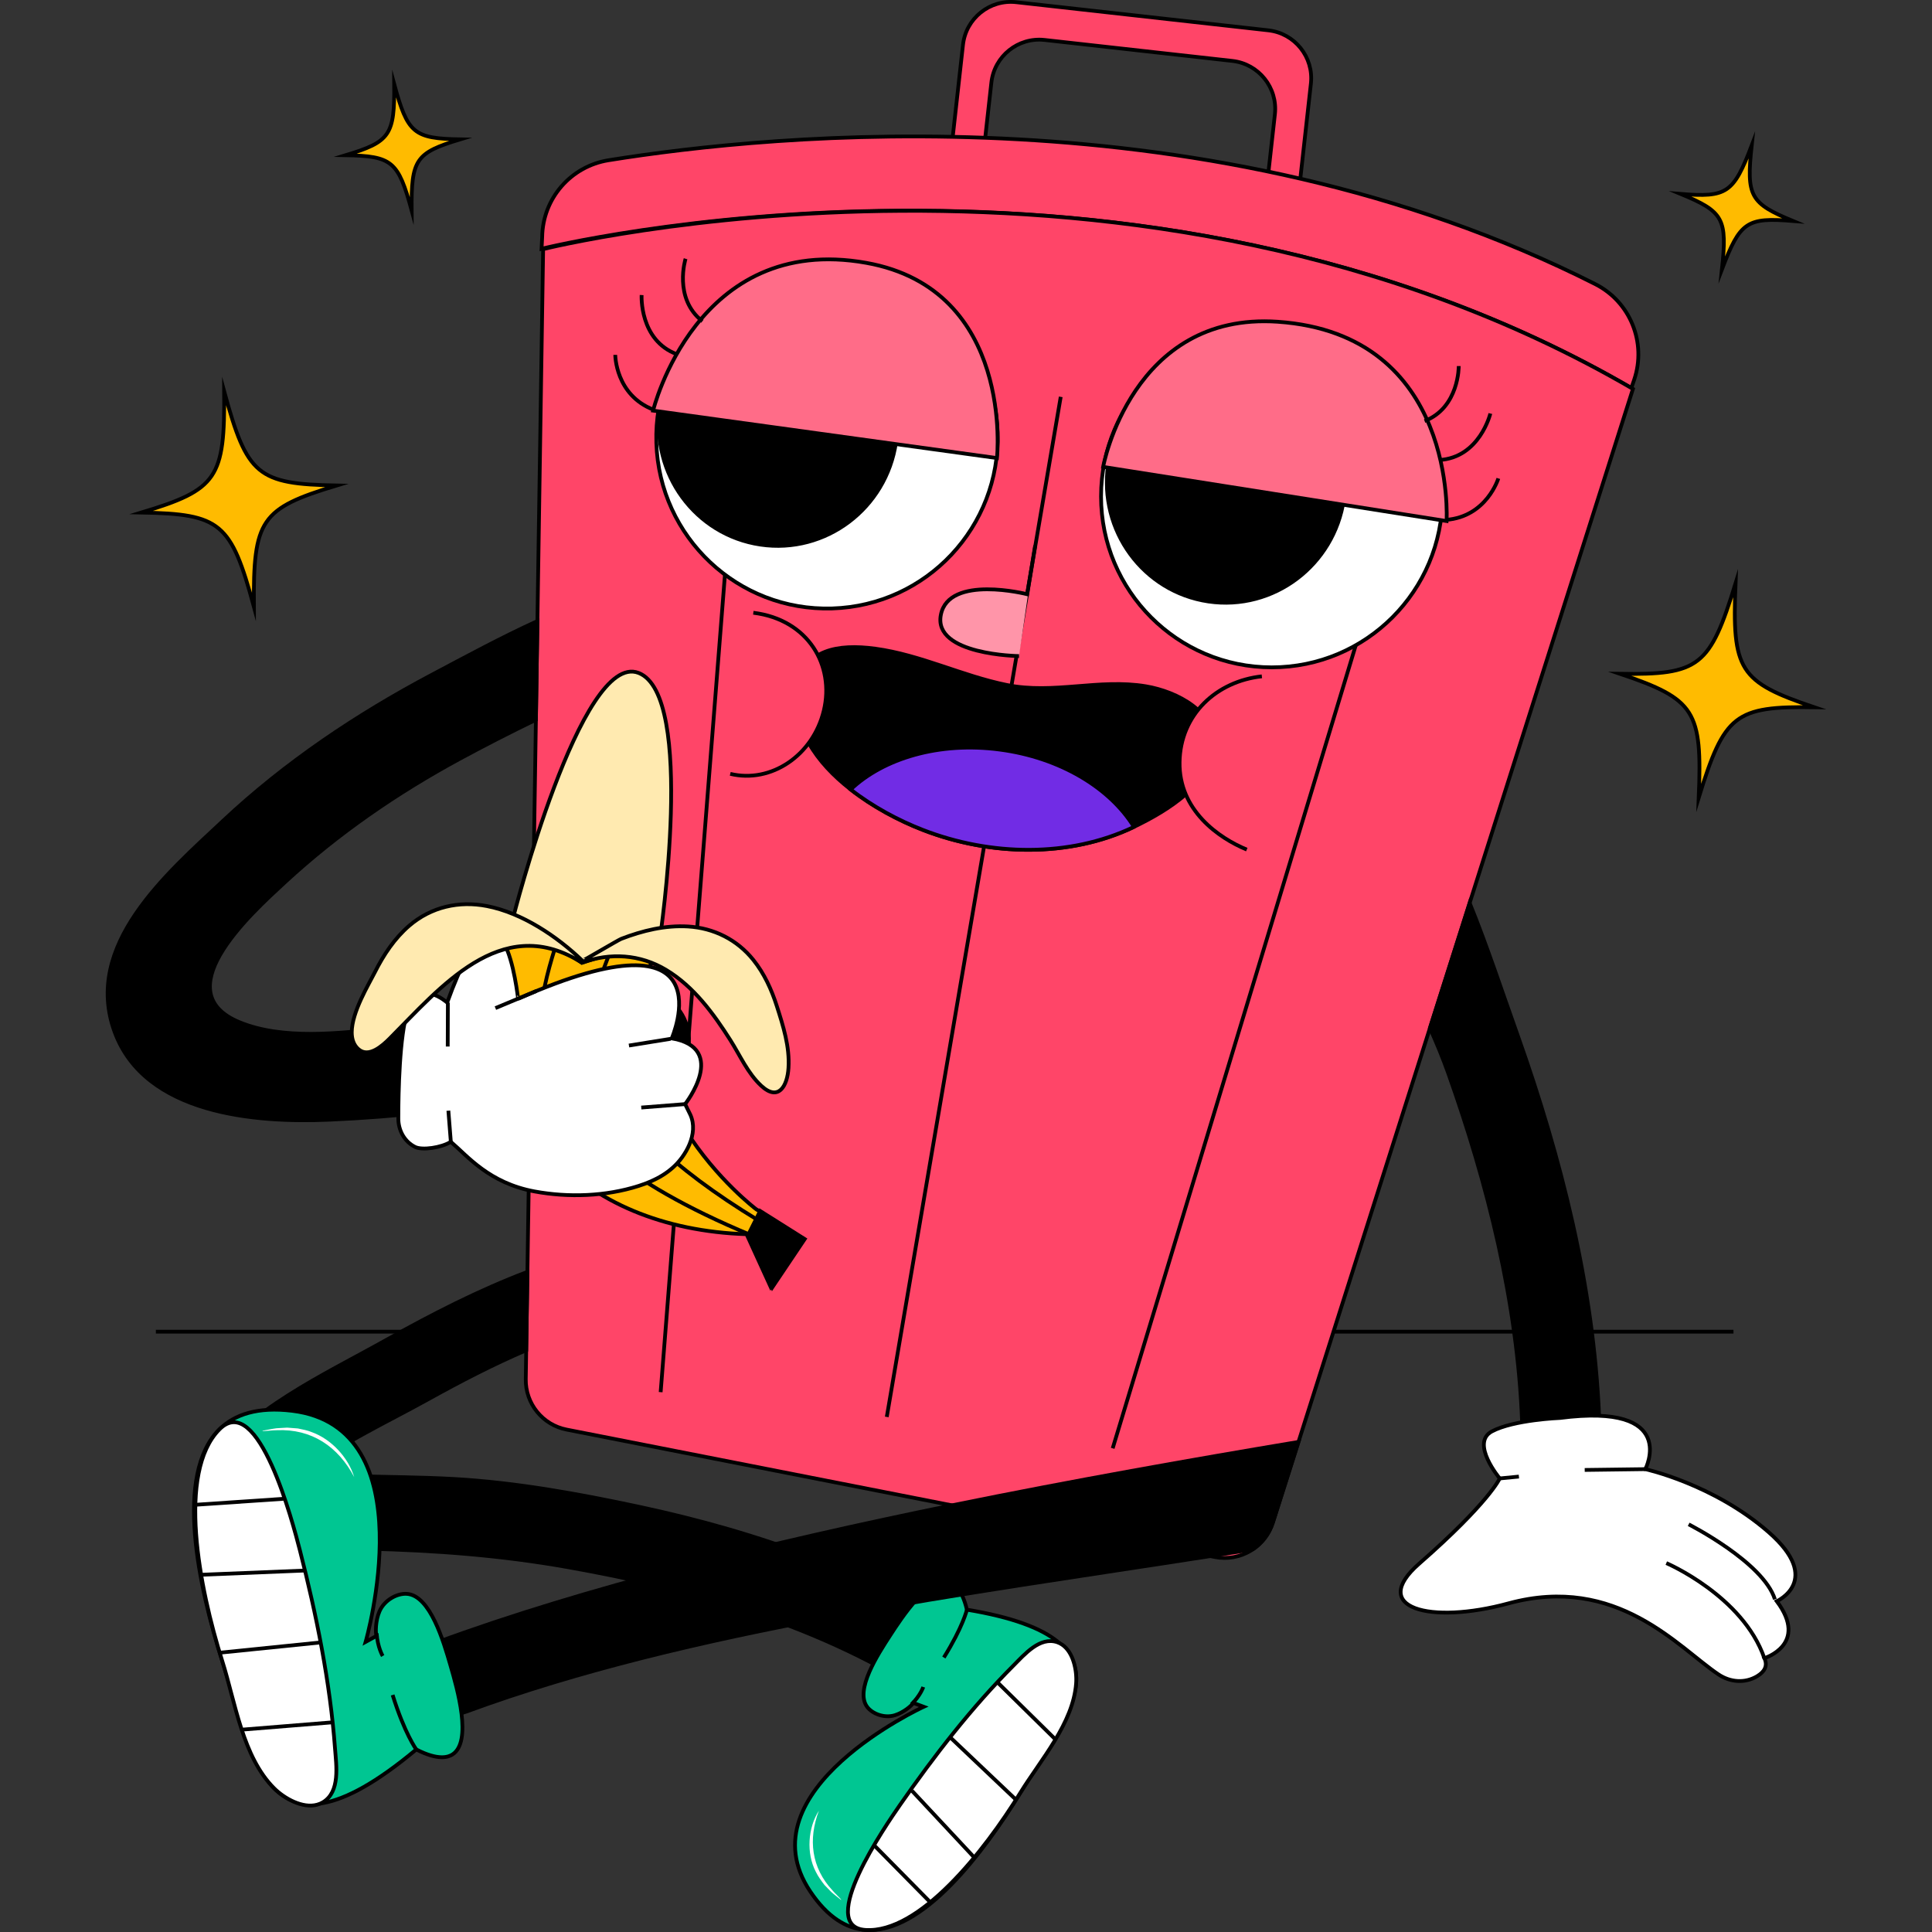 <?xml version="1.0" encoding="UTF-8"?>
<!-- Generator: Adobe Illustrator 26.2.1, SVG Export Plug-In . SVG Version: 6.00 Build 0)  -->
<svg xmlns="http://www.w3.org/2000/svg" xmlns:xlink="http://www.w3.org/1999/xlink" version="1.1" id="Capa_1" x="0px" y="0px" viewBox="0 0 513 513" style="enable-background:new 0 0 513 513;" xml:space="preserve" width="512" height="512">
<rect x="0" y="0" width="513" height="513" fill="#333333" stroke="none"/>
<g>
	<line style="fill:none;stroke:#000000;stroke-miterlimit:10;" x1="41.386" y1="353.599" x2="460.283" y2="353.599"/>
	<g>
		<g>
			<g>
				<path style="fill:#FF4568;stroke:#000000;stroke-miterlimit:10;" d="M336.785,8.055L269.829,0.58      c-7.021-0.784-13.348,4.279-14.131,11.309l-4.043,36.305l8.548,0.954l3.033-27.23c0.783-7.03,7.109-12.093,14.131-11.309      l49.859,5.566c7.021,0.784,12.078,7.118,11.296,14.148l-3.033,27.23l8.549,0.954l4.043-36.305      C348.864,15.173,343.807,8.839,336.785,8.055z"/>
				<path style="fill:#FF4568;stroke:#000000;stroke-miterlimit:10;" d="M433.92,100.829l-0.752,2.192      C301.713,26.74,143.802,66.058,143.802,66.058l0.161-3.159c0.155-10.186,7.586-18.733,17.604-20.349      c43.258-6.975,159.763-18.799,262.004,32.882C432.859,80.125,437.26,90.953,433.92,100.829z"/>
			</g>
			<g>
				<path style="fill:#FF4568;stroke:#000000;stroke-miterlimit:10;" d="M144.216,66.155c0,0,157.84-39.508,289.374,37.114      l-95.617,301.04c-2.069,6.515-8.69,10.439-15.39,9.122l-172.134-33.834c-6.377-1.254-10.944-6.898-10.844-13.405L144.216,66.155      z"/>
				<g>
					<line style="fill:#FF4568;stroke:#000000;stroke-miterlimit:10;" x1="196.206" y1="105.373" x2="175.422" y2="369.656"/>
					<line style="fill:#FF4568;stroke:#000000;stroke-miterlimit:10;" x1="373.83" y1="125.632" x2="295.447" y2="384.571"/>
					<line style="fill:#FF4568;stroke:#000000;stroke-miterlimit:10;" x1="281.651" y1="105.373" x2="235.464" y2="376.236"/>
				</g>
			</g>
		</g>
		<g>
			<g>
				<g>
					<path style="stroke:#000000;stroke-miterlimit:10;" d="M247.637,451.018c-29.064-19.198-62.715-28.817-96.687-34.87       c-17.837-3.183-35.361-4.492-53.459-4.925c-12.937-0.302-31.377,1.924-41.498-7.685c-3.853-3.656-5.02-9.136-1.65-13.588       c12.213-16.126,31.045-24.536,48.258-34.175c12.243-6.859,24.577-13.164,37.444-18.06l-0.322,20.809       c-8.893,3.807-17.545,8.3-26.086,13.044c-11.257,6.265-23.933,11.986-34.164,20.266c5.664,0.413,11.77,0.01,15.412,0.121       c8.551,0.262,17.122,0.272,25.663,0.755c16.519,0.947,32.967,3.928,49.134,7.383c31.911,6.829,62.533,17.627,89.877,35.696       C269.98,442.668,257.939,457.827,247.637,451.018z"/>
					<g>
						<g>
							<path style="fill:#00C692;stroke:#000000;stroke-miterlimit:10;" d="M256.744,427.411         c12.078,2.008,19.661,4.908,24.034,8.443c12.098,9.817-0.297,24.679-9.819,40.131c-9.676,15.744-26.023,37.664-41.189,36.467         c-5.095-0.393-10.08-3.423-14.626-10.213c-18.027-26.915,30.127-49.043,30.127-49.043l-2.759-1.03         c-0.409,0.706-2.586,2.555-4.877,3.268c-2.786,0.868-5.998-0.36-7.382-2.215c-3.325-4.454,2.839-13.935,6.138-19.01         c3.056-4.701,10.224-15.726,15.656-14.09C253.125,420.446,255.349,421.634,256.744,427.411z"/>
							<path style="fill:none;stroke:#000000;stroke-miterlimit:10;" d="M256.749,427.401c0,0-1.069,4.602-6.131,12.714"/>
							<path style="fill:none;stroke:#000000;stroke-miterlimit:10;" d="M245.157,447.938c0,0-0.757,2.28-3.145,4.615"/>
							<g>
								<path style="fill:#FFFFFF;" d="M217.436,480.8c-2.864,7.621-2.016,15.079,3.615,21.16c0.716,0.845,1.561,1.569,2.31,2.439          c0,0-0.058,0.081-0.058,0.081c-0.868-0.715-1.781-1.381-2.613-2.137c-0.396-0.421-1.386-1.415-1.763-1.821          c-0.873-1.147-1.67-2.206-2.316-3.529C214.036,492.058,214.533,485.283,217.436,480.8L217.436,480.8z"/>
							</g>
							<path style="fill:#FFFFFF;stroke:#000000;stroke-miterlimit:10;" d="M280.722,436.048c0.433,0.146,0.863,0.357,1.289,0.642         c3.012,2.019,3.977,6.917,3.733,10.282c-0.765,10.571-9.458,20.369-14.785,29.013c-9.676,15.743-26.905,37.441-41.187,36.467         c-13.106-0.893,5.479-27.836,9.243-33.247c9.025-12.977,19.009-25.863,30.134-37.004         C272.023,439.324,276.11,434.494,280.722,436.048z"/>
						</g>
						<g>
							<line style="fill:none;stroke:#000000;stroke-miterlimit:10;" x1="246.928" y1="505.005" x2="231.937" y2="489.8"/>
							<line style="fill:none;stroke:#000000;stroke-miterlimit:10;" x1="258.869" y1="493.402" x2="242.158" y2="475.506"/>
							<line style="fill:none;stroke:#000000;stroke-miterlimit:10;" x1="269.669" y1="477.778" x2="252.469" y2="461.464"/>
							<line style="fill:none;stroke:#000000;stroke-miterlimit:10;" x1="280.26" y1="461.873" x2="264.99" y2="446.841"/>
						</g>
					</g>
				</g>
				<g>
					<path style="stroke:#000000;stroke-miterlimit:10;" d="M173.967,286.68c-10.996,1.813-22.082,3.626-33.218,5.238       c-17.746,2.568-35.603,4.633-53.369,5.399c-19.607,0.846-48.872-1.43-56.93-23.277c-8.481-23.025,13.762-42.002,28.752-56.063       c16.518-15.501,35.542-28.263,55.532-38.839c9.004-4.764,18.34-9.831,27.967-14.232l-0.402,26.208       c-6.831,3.314-13.601,6.769-20.251,10.374c-16.74,9.075-32.383,19.842-46.397,32.785c-4.396,4.069-12.887,11.714-17.223,19.289       c-4.014,7-4.457,13.94,5.201,17.888c11.438,4.694,26.458,2.931,38.44,1.632c13.038-1.42,26.056-3.022,39.043-4.825       c9.426-1.309,18.843-2.73,28.229-4.281C184.047,261.54,188.655,284.253,173.967,286.68z"/>
					<g>
						<g>
							<g>
								<g>
									<path style="fill:#FFBB00;stroke:#000000;stroke-miterlimit:10;" d="M175.456,246.63           c-16.326,43.155,25.354,74.473,25.354,74.473l12.426,7.758l-8.615,12.83l-6.384-13.972           c-44.146-1.434-73.922-31.201-63.881-76.155c0.968-4.333,2.314-8.259,3.956-11.817l18.824,8.156L175.456,246.63z"/>
									<path style="fill:none;stroke:#000000;stroke-miterlimit:10;" d="M164.633,247.456           c-13.217,25.138-10.706,47.747,36.848,76.661"/>
									<path style="fill:none;stroke:#000000;stroke-miterlimit:10;" d="M149.819,244.26           c-8.771,26.339-19.394,54.924,49.506,83.661"/>
									<polygon style="stroke:#000000;stroke-miterlimit:10;" points="198.674,327.867 205.058,341.839 213.673,329.009            201.844,321.548          "/>
								</g>
								<path style="fill:#FFEAB0;stroke:#000000;stroke-miterlimit:10;" d="M136.231,243.757c0,0,18.017-70.961,33.317-65.082          c15.3,5.879,5.686,70.474,5.686,70.474l-20.723,6.488L136.231,243.757z"/>
							</g>
							<g>
								<path style="fill:#FFFFFF;stroke:#000000;stroke-miterlimit:10;" d="M118.733,266.21c0,0-7.552-6.769-10.467,2.064          c-2.22,6.728-2.494,21.892-2.499,28.734c-0.002,3.156,1.659,6.176,4.494,7.557c1.834,0.894,6.903,0.212,9.448-1.383          c4.446,3.809,10.178,10.95,22.223,13.178c9.011,1.667,18.882,1.324,27.641-1.462c4.503-1.432,8.652-3.643,11.488-7.523          c1.576-2.156,2.805-4.752,2.953-7.454c0.074-1.346-0.144-2.69-0.704-3.92c-0.163-0.358-1.389-2.83-1.389-2.83          s11.631-14.853-3.554-17.465c0,0,15.523-35.461-40.77-10.499C137.44,265.277,133.711,224.933,118.733,266.21z"/>
								<line style="fill:none;stroke:#000000;stroke-miterlimit:10;" x1="178.081" y1="275.832" x2="167.003" y2="277.618"/>
								<line style="fill:none;stroke:#000000;stroke-miterlimit:10;" x1="181.922" y1="293.171" x2="170.275" y2="294.082"/>
								<line style="fill:none;stroke:#000000;stroke-miterlimit:10;" x1="131.543" y1="267.681" x2="142.399" y2="263.146"/>
								<line style="fill:none;stroke:#000000;stroke-miterlimit:10;" x1="118.923" y1="266.21" x2="118.882" y2="277.887"/>
								<line style="fill:none;stroke:#000000;stroke-miterlimit:10;" x1="119.055" y1="294.92" x2="119.709" y2="303.183"/>
							</g>
							<path style="fill:#FFEAB0;stroke:#000000;stroke-miterlimit:10;" d="M93.399,274.109c0.003-5.378,4.534-12.758,6.153-15.983         c2.3-4.58,5.22-8.978,9.133-12.338c5.79-4.971,13.175-6.641,20.603-5.202c9.308,1.803,18.573,7.996,25.362,14.519         c0.087,0.083,9.525-5.515,10.302-5.816c5.613-2.17,11.688-3.649,17.741-3.283c6.866,0.415,13.032,3.504,17.35,8.894         c2.87,3.583,4.813,7.838,6.206,12.188c1.707,5.332,3.478,10.84,3.115,16.506c-0.308,4.815-2.667,8.958-7.25,4.694         c-3.6-3.349-5.597-8.032-8.188-12.116c-4.489-7.076-9.741-14.233-17.035-18.626c-6.9-4.156-14.853-4.673-22.38-1.91         c0,0-0.804-0.509-0.804-0.509c-20.809-12.472-36.869,7.185-50.21,20.589c-1.914,1.923-5.552,5.238-8.274,2.909         C93.911,277.505,93.398,275.921,93.399,274.109z"/>
						</g>
					</g>
				</g>
			</g>
			<g>
				<g>
					<path style="stroke:#000000;stroke-miterlimit:10;" d="M424.835,389.012c0,0.531-1.402,0.962-3.464,1.293       c-5.857,0.932-17.111,1.063-17.081,0.451c0.1-3.92,0.07-7.859-0.08-11.779c-0.01-0.451-0.03-0.892-0.05-1.343       c-1.181-31.727-9.171-63.344-19.634-92.735c-1.402-3.93-3.044-7.919-4.846-11.919l10.553-33.221       c4.696,11.628,8.66,23.688,12.836,35.396c11.404,32.158,20.044,66.231,21.536,100.765c0.03,0.561,0.05,1.113,0.07,1.674       C424.835,381.434,424.895,385.223,424.835,389.012z"/>
					<g>
						<path style="fill:#FFFFFF;stroke:#000000;stroke-miterlimit:10;" d="M436.886,390.101c0,0,9.112-17.706-22.641-13.595        c0,0-12.314,0.471-18.107,3.572c-5.793,3.101,2.087,12.488,2.087,12.488s-2.852,6.423-21.372,22.614        c-13.547,11.844,2.879,16.22,23.698,10.559c28.818-7.835,45.17,11.796,55.776,18.884c3.131,2.093,7.088,2.382,10.291,0.425        c1.743-1.064,2.889-2.598,1.869-4.755c0,0,11.879-3.643,3.295-15.123c0,0,12.445-5.562-2.158-18.333        C455.02,394.066,436.886,390.101,436.886,390.101z"/>
						<line style="fill:none;stroke:#000000;stroke-miterlimit:10;" x1="436.886" y1="390.101" x2="420.785" y2="390.311"/>
						<line style="fill:none;stroke:#000000;stroke-miterlimit:10;" x1="403.312" y1="392.072" x2="398.224" y2="392.565"/>
						<path style="fill:none;stroke:#000000;stroke-miterlimit:10;" d="M442.451,415.043c0,0,20.316,8.681,26.035,25.251"/>
						<path style="fill:none;stroke:#000000;stroke-miterlimit:10;" d="M448.386,404.756c0,0,19.81,10.04,22.902,19.912"/>
					</g>
				</g>
				<g>
					<path style="stroke:#000000;stroke-miterlimit:10;" d="M344.777,382.867l-6.808,21.442c-0.951,2.997-2.863,5.453-5.316,7.087       c-3.724,0.601-7.499,1.203-11.294,1.794c-64.458,10.074-137.888,19.317-197.53,41.29c-12.045,4.441-20.085-13.864-8.02-18.315       c39.548-14.575,88.788-26.625,136.977-36.459h0.01C285.005,393.142,316.733,387.558,344.777,382.867z"/>
					<g>
						<g>
							<path style="fill:#00C692;stroke:#000000;stroke-miterlimit:10;" d="M110.532,464.53         c-10.518,8.781-18.509,13.098-24.692,14.228c-17.142,3.098-20.672-18.269-26.799-37.63         c-6.261-19.704-12.88-49.577-0.795-61.571c4.053-4.036,10.256-6.054,19.323-4.953c35.942,4.355,19.515,61.366,19.515,61.366         l2.886-1.589c-0.3-0.862-0.274-4.06,0.794-6.524c1.299-2.997,4.684-4.826,7.264-4.647         c6.198,0.431,9.723,12.582,11.609,19.087c1.748,6.024,5.846,20.155,0.495,23.57         C119.07,466.545,116.44,467.564,110.532,464.53z"/>
							<path style="fill:none;stroke:#000000;stroke-miterlimit:10;" d="M110.537,464.541c0,0-3.115-4.267-6.285-14.484"/>
							<path style="fill:none;stroke:#000000;stroke-miterlimit:10;" d="M101.618,439.713c0,0-1.377-2.307-1.61-6.038"/>
							<g>
								<path style="fill:#FFFFFF;" d="M94.046,392.199c-4.234-8.067-11.301-12.866-20.56-12.435          c-1.239,0.008-2.469,0.206-3.747,0.229l-0.024-0.097c1.238-0.214,2.468-0.501,3.715-0.655          c0.688-0.025,2.166-0.149,2.828-0.165c0.917,0.074,1.918,0.128,2.827,0.216c1.096,0.239,2.636,0.511,3.652,0.962          C87.994,382.118,92.511,387.064,94.046,392.199L94.046,392.199z"/>
							</g>
							<path style="fill:#FFFFFF;stroke:#000000;stroke-miterlimit:10;" d="M85.716,478.569c-0.439,0.261-0.932,0.471-1.485,0.624         c-3.908,1.082-8.758-1.676-11.429-4.339c-8.389-8.367-10.335-22.896-13.763-33.726c-6.261-19.703-12.047-50.163-0.796-61.57         c10.324-10.468,19.56,24.972,21.393,32.115c4.395,17.131,8.013,35.011,9.32,52.583         C89.294,468.796,90.398,475.79,85.716,478.569z"/>
						</g>
						<g>
							<line style="fill:none;stroke:#000000;stroke-miterlimit:10;" x1="52.022" y1="399.551" x2="75.837" y2="397.934"/>
							<line style="fill:none;stroke:#000000;stroke-miterlimit:10;" x1="53.125" y1="418.154" x2="80.751" y2="417.03"/>
							<line style="fill:none;stroke:#000000;stroke-miterlimit:10;" x1="58.464" y1="438.826" x2="85.453" y2="436.08"/>
							<line style="fill:none;stroke:#000000;stroke-miterlimit:10;" x1="64.169" y1="459.276" x2="88.122" y2="457.341"/>
						</g>
					</g>
				</g>
			</g>
		</g>
		<g>
			<g>
				<g>
					<g>
						<path style="fill:#FFFFFF;stroke:#000000;stroke-miterlimit:10;" d="M174.28,117.604        c0.776,25.054,21.691,44.734,46.714,43.957c25.023-0.777,44.68-21.716,43.904-46.77c-0.776-25.053-21.69-44.734-46.714-43.957        C193.161,71.61,173.505,92.55,174.28,117.604z"/>
						<path style="stroke:#000000;stroke-miterlimit:10;" d="M237.903,117.472c-2.584,17.539-18.691,29.689-35.976,27.136        c-17.285-2.553-29.203-18.84-26.619-36.38c2.584-17.54,18.691-29.689,35.976-27.136        C228.568,83.645,240.486,99.932,237.903,117.472z"/>
					</g>
					<path style="fill:#FF6C88;stroke:#000000;stroke-miterlimit:10;" d="M264.724,121.628l-91.311-12.598       c0,0,11.466-47.322,56.613-39.234C269.464,76.861,264.724,121.628,264.724,121.628z"/>
					<g>
						<path style="fill:none;stroke:#000000;stroke-miterlimit:10;" d="M182.039,68.703c0,0-3.317,10.496,4.463,16.602"/>
						<path style="fill:none;stroke:#000000;stroke-miterlimit:10;" d="M170.368,78.343c0,0-0.691,12.066,9.494,15.77"/>
						<path style="fill:none;stroke:#000000;stroke-miterlimit:10;" d="M163.368,94.225c0,0,0.017,10.655,10.154,14.569"/>
					</g>
				</g>
				<g>
					<g>
						<ellipse style="fill:#FFFFFF;stroke:#000000;stroke-miterlimit:10;" cx="337.689" cy="131.814" rx="45.33" ry="45.386"/>
						<path style="stroke:#000000;stroke-miterlimit:10;" d="M356.837,132.571c-2.584,17.539-18.691,29.689-35.976,27.136        c-17.285-2.553-29.203-18.84-26.619-36.38c2.584-17.54,18.691-29.689,35.976-27.136        C347.502,98.744,359.42,115.031,356.837,132.571z"/>
					</g>
					<path style="fill:#FF6C88;stroke:#000000;stroke-miterlimit:10;" d="M292.912,123.97l91.198,14.384       c0,0,3.027-49.605-44.822-52.919C300.466,82.745,292.912,123.97,292.912,123.97z"/>
					<g>
						<path style="fill:none;stroke:#000000;stroke-miterlimit:10;" d="M387.335,97.197c0,0,0.149,11.008-9.06,14.604"/>
						<path style="fill:none;stroke:#000000;stroke-miterlimit:10;" d="M395.73,109.799c0,0-2.818,11.752-13.637,12.354"/>
						<path style="fill:none;stroke:#000000;stroke-miterlimit:10;" d="M397.851,127.029c0,0-3.089,10.197-13.923,11.013"/>
					</g>
				</g>
			</g>
			<path style="fill:#FF95A9;stroke:#000000;stroke-miterlimit:10;" d="M274.87,144.833l-2.112,12.953c0,0-20.785-5.298-22.93,5.437     c-2.144,10.733,20.754,10.98,20.754,10.98"/>
			<g>
				<path style="stroke:#000000;stroke-miterlimit:10;" d="M301.095,219.558c-0.052,0.034-0.101,0.048-0.152,0.081      c-16.991,8.095-37.968,7.7-55.945,0.705c-6.407-2.489-13.276-6.142-19.12-10.722c-9.13-7.109-15.728-16.478-14.025-27.2      c1.611-9.928,10.606-11.533,20.575-10.179c12.087,1.652,23.026,7.232,34.911,9.64c12.469,2.526,24.504-1.728,36.893,0.34      c8.531,1.424,18.567,6.933,18.138,15.635C321.87,207.961,310.049,215.273,301.095,219.558z"/>
				<path style="fill:#712CE5;stroke:#000000;stroke-miterlimit:10;" d="M301.095,219.558c-0.052,0.034-0.101,0.048-0.152,0.081      c-16.991,8.095-37.968,7.7-55.945,0.705c-6.407-2.489-13.276-6.142-19.12-10.722c8.727-8.288,23.52-12.709,39.538-10.596      C281.505,201.129,294.73,209.23,301.095,219.558z"/>
			</g>
			<g>
				<path style="fill:#FF4568;stroke:#000000;stroke-miterlimit:10;" d="M200.026,162.704c14.663,1.819,21.59,14.055,18.726,25.96      c-2.864,11.905-13.991,19.432-24.851,16.812"/>
				<path style="fill:#FF4568;stroke:#000000;stroke-miterlimit:10;" d="M335.059,179.586      c-11.939,1.294-21.669,10.063-21.849,22.814c-0.18,12.751,10.39,20.117,17.847,23.191"/>
			</g>
		</g>
	</g>
	<g>
		<path style="fill:#FFBB00;stroke:#000000;stroke-miterlimit:10;" d="M89.395,128.913c-20.17,6.088-22.185,9.039-21.978,32.183    c-6.072-22.331-8.811-24.624-29.874-25.005c20.17-6.088,22.185-9.039,21.978-32.183C65.593,126.239,68.332,128.532,89.395,128.913    z"/>
		<path style="fill:#FFBB00;stroke:#000000;stroke-miterlimit:10;" d="M481.742,187.798c-21.064-0.315-23.877,1.886-30.683,24.005    c0.969-23.124-0.947-26.14-20.905-32.891c21.064,0.315,23.877-1.886,30.682-24.005    C459.867,178.031,461.784,181.047,481.742,187.798z"/>
		<path style="fill:#FFBB00;stroke:#000000;stroke-miterlimit:10;" d="M122.193,37.004c-11.83,3.571-13.012,5.302-12.89,18.876    c-3.562-13.098-5.168-14.442-17.522-14.666c11.83-3.571,13.012-5.302,12.89-18.876C108.232,35.436,109.839,36.781,122.193,37.004z    "/>
		<path style="fill:#FFBB00;stroke:#000000;stroke-miterlimit:10;" d="M476.097,58.677c-12.316-0.996-14.047,0.184-18.88,12.866    c1.456-13.496,0.451-15.335-10.97-20.055c12.316,0.996,14.047-0.184,18.88-12.866C463.67,52.118,464.676,53.957,476.097,58.677z"/>
	</g>
</g>















</svg>
